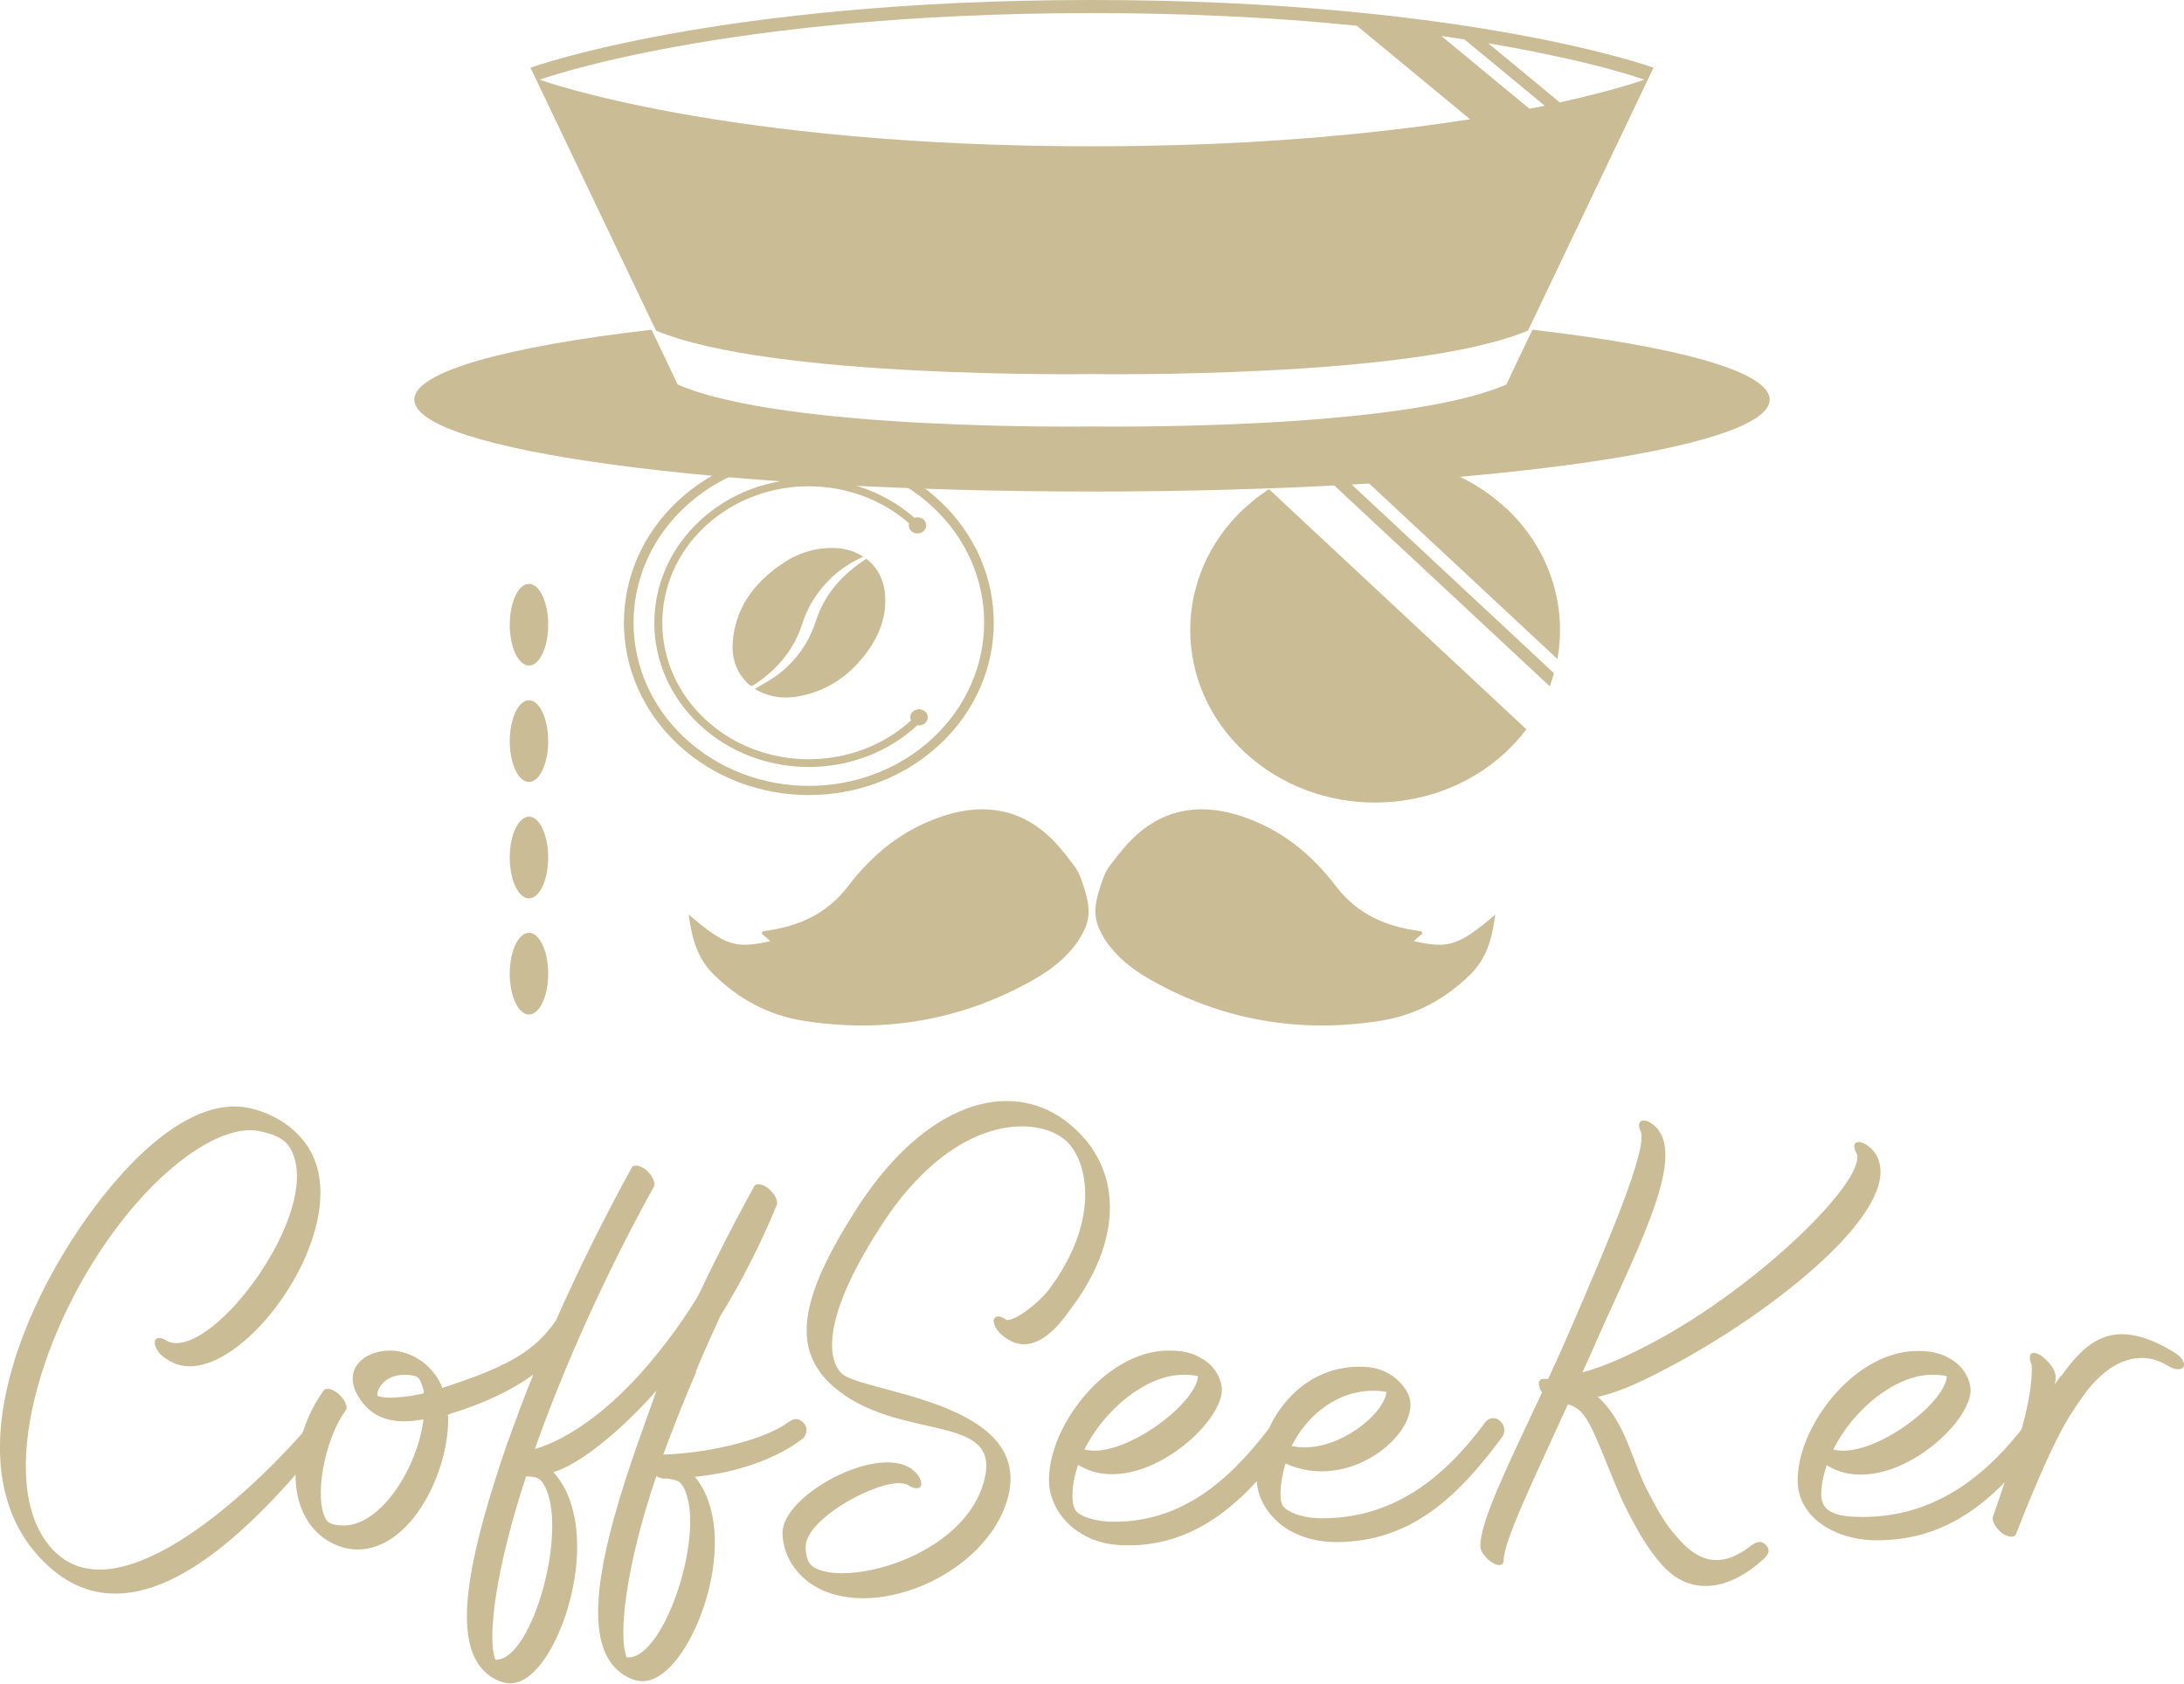 <?xml version="1.0" encoding="UTF-8"?>
<svg id="_圖層_1" data-name="圖層 1" xmlns="http://www.w3.org/2000/svg" viewBox="0 0 100 77.11">
  <defs>
    <style>
      .cls-1 {
        fill: #cabc95;
      }
    </style>
  </defs>
  <g>
    <g>
      <ellipse class="cls-1" cx="24.22" cy="33.94" rx=".88" ry="1.87"/>
      <ellipse class="cls-1" cx="24.22" cy="28.61" rx=".88" ry="1.87"/>
      <ellipse class="cls-1" cx="24.22" cy="44.59" rx=".88" ry="1.87"/>
      <ellipse class="cls-1" cx="24.22" cy="39.27" rx=".88" ry="1.87"/>
    </g>
    <g>
      <g>
        <g>
          <path class="cls-1" d="m51.27,39.07c1.44-1.86,3.31-2.41,5.48-1.72,1.89.6,3.3,1.76,4.44,3.26.96,1.25,2.28,1.84,3.85,2.03.04,0,.07.06.1.1-.12.11-.25.22-.41.36,1.61.36,2.06.21,3.74-1.22-.15,1.06-.37,1.98-1.15,2.75-1.16,1.14-2.53,1.87-4.12,2.12-3.77.59-7.26-.06-10.45-1.84-.6-.34-1.17-.73-1.64-1.23-.25-.27-.48-.56-.65-.88-.25-.44-.36-.87-.28-1.4.05-.32.14-.64.25-.95.1-.29.2-.57.4-.82.14-.19.29-.37.43-.56Z"/>
          <path class="cls-1" d="m48.73,39.07c-1.44-1.86-3.31-2.41-5.48-1.72-1.89.6-3.3,1.76-4.44,3.26-.96,1.25-2.28,1.84-3.85,2.03-.04,0-.07.06-.1.1.12.11.25.22.41.36-1.61.36-2.06.21-3.74-1.22.15,1.06.37,1.98,1.15,2.75,1.16,1.14,2.53,1.87,4.12,2.12,3.77.59,7.26-.06,10.45-1.84.6-.34,1.17-.73,1.64-1.23.25-.27.48-.56.65-.88.25-.44.36-.87.28-1.4-.05-.32-.14-.64-.25-.95-.1-.29-.2-.57-.4-.82-.14-.19-.29-.37-.43-.56Z"/>
        </g>
        <g>
          <g>
            <path class="cls-1" d="m56.98,23.27c-3.31,3.08-3.31,8.08,0,11.17s8.67,3.08,11.97,0c.35-.33.66-.68.94-1.04l-11.79-11c-.39.26-.77.55-1.12.88Z"/>
            <path class="cls-1" d="m68.95,23.27c-2.02-1.88-4.8-2.61-7.41-2.2l9.77,9.11c.44-2.44-.34-5.03-2.36-6.92Z"/>
            <path class="cls-1" d="m60.84,21.21c-.22.05-.43.11-.65.18l10.77,10.04c.07-.2.14-.4.19-.6l-10.31-9.62Z"/>
          </g>
          <g>
            <g>
              <ellipse class="cls-1" cx="42.01" cy="24.06" rx=".4" ry=".37"/>
              <ellipse class="cls-1" cx="42.08" cy="32.85" rx=".4" ry=".37"/>
              <path class="cls-1" d="m42.02,32.7c-.08.08-.16.16-.25.24-2.62,2.44-6.86,2.44-9.48,0-2.62-2.44-2.62-6.4,0-8.84s6.86-2.44,9.48,0c.04.04.09.08.13.13.06-.11.17-.2.29-.21-.05-.05-.11-.11-.16-.16-2.76-2.58-7.24-2.58-10,0-2.76,2.58-2.76,6.75,0,9.33,2.76,2.58,7.24,2.58,10,0,.09-.08.17-.16.25-.24-.12-.03-.23-.11-.26-.24Z"/>
            </g>
            <path class="cls-1" d="m43.02,34.1c3.31-3.08,3.31-8.08,0-11.17s-8.66-3.08-11.97,0-3.31,8.08,0,11.17c3.31,3.08,8.66,3.08,11.97,0Zm-11.66-10.88c3.13-2.92,8.21-2.92,11.35,0s3.13,7.66,0,10.58-8.21,2.92-11.35,0-3.13-7.66,0-10.58Z"/>
            <g>
              <path class="cls-1" d="m39.67,25.59c.51.4.76.91.84,1.5.14,1.15-.29,2.15-1.02,3.04-.62.76-1.4,1.33-2.39,1.63-.83.25-1.64.28-2.43-.15-.04-.02-.08-.05-.1-.07.3-.18.62-.34.9-.54.94-.66,1.55-1.53,1.89-2.57.39-1.21,1.2-2.13,2.31-2.84Z"/>
              <path class="cls-1" d="m39.53,25.5c-.87.37-1.55.94-2.08,1.66-.32.44-.56.91-.72,1.42-.36,1.12-1.08,2.01-2.08,2.7-.25.18-.26.18-.47-.04-.49-.51-.68-1.14-.63-1.81.1-1.51.9-2.66,2.17-3.55.75-.53,1.6-.83,2.57-.78.45.02.95.18,1.24.41Z"/>
            </g>
          </g>
        </g>
      </g>
      <g>
        <path class="cls-1" d="m70.17,15.1l-.21.43-.99,2.08c-4.94,2.14-18.97,1.92-18.97,1.92,0,0-14.03.22-18.97-1.92l-.99-2.08-.21-.43c-6.64.77-10.86,1.92-10.86,3.2,0,2.33,13.89,4.21,31.03,4.21s31.03-1.89,31.03-4.21c0-1.28-4.21-2.43-10.86-3.2Z"/>
        <path class="cls-1" d="m50,0c-17.2,0-25.71,3.1-25.71,3.1l5.54,11.61.21.43c5.29,2.22,19.96,1.99,19.96,1.99,0,0,14.67.23,19.96-1.99l.21-.43,5.54-11.61s-8.51-3.1-25.71-3.1Zm-25.29,3.65S33.08.6,50,.6c2.01,0,3.89.04,5.65.12,2.37.1,4.53.26,6.48.46l5.18,4.28c-3.11.49-7.13.94-12.07,1.14-1.65.06-3.39.1-5.24.1-16.92,0-25.29-3.05-25.29-3.05Zm45.32,1.33l-4.03-3.33c.36.05.72.1,1.06.16l3.67,3.03c-.22.05-.46.09-.7.14Zm1.39-.29l-3.28-2.71c1.6.27,2.92.55,3.98.79,2.11.49,3.17.88,3.17.88,0,0-1.02.37-3.05.85-.26.06-.53.12-.82.19Z"/>
      </g>
    </g>
  </g>
  <g>
    <path class="cls-1" d="m7.69,61.43s.05.02.14.05c2.08.5,6.78-5.86,5.57-8.67-.18-.41-.43-.78-1.48-1-1.71-.39-4.43,1.51-6.62,4.47-3.72,4.97-5.59,12.18-2.72,14.85,3.01,2.78,9.01-2.85,11.64-5.93.14-.14.5-.32.75-.07.27.25.07.66-.07.8-2.3,2.74-8.17,9.99-12.73,5.75-4.34-4.04-1.41-11.61,2.12-16.34,2.21-2.97,4.84-5.11,7.16-4.59,1.3.3,2.42,1.12,2.92,2.28,1.55,3.65-3.26,10.18-6.12,9.49-.21-.05-.43-.14-.68-.32-.3-.18-.52-.55-.48-.75.02-.23.3-.23.59-.02Z"/>
    <path class="cls-1" d="m31.88,62.82c-.57,1.32-1.07,2.6-1.51,3.79h.11c2.19-.09,4.65-.73,5.66-1.51.16-.11.41-.21.66.07.25.27.09.62-.07.73-1,.78-2.78,1.53-4.91,1.73,2.14,2.62.09,8.35-1.83,9.22-.18.09-.37.14-.57.14-.48,0-1.16-.34-1.57-1.03-1-1.71-.3-5.13,1.3-9.72.21-.59.68-1.92.91-2.56-1.57,1.78-3.45,3.35-4.72,3.74,2.26,2.49.57,8.21-1.21,9.4-.23.16-.48.27-.78.27-.43,0-1.12-.32-1.51-.98-1.03-1.71-.23-5.29,1.37-9.97.37-1,.75-2.08,1.21-3.19-.94.68-2.14,1.28-3.81,1.8-.02.02-.07.02-.11.05.02.07.02.14.02.21,0,2.49-1.73,5.95-4.15,5.95-.82,0-1.78-.46-2.33-1.39-1.07-1.8-.27-4.47.78-5.89.11-.16.43-.07.71.18.27.25.41.59.3.73-1.03,1.42-1.44,4.08-.91,4.97.05.09.14.3.82.3,1.71,0,3.38-2.65,3.65-4.86l-.48.07c-.87.09-1.85-.07-2.46-1.05-.82-1.25.16-2.17,1.41-2.17.78,0,1.67.43,2.21,1.32.07.14.14.25.18.39,3.03-.98,4.24-1.69,5.2-3.08,1-2.26,2.17-4.63,3.47-7,.09-.18.41-.11.68.11.27.25.43.59.34.75-2.33,4.22-4.18,8.42-5.45,12.02,1.57-.46,3.74-1.92,5.91-4.75.52-.66,1.05-1.42,1.55-2.24.78-1.64,1.64-3.33,2.58-5.04.07-.14.32-.14.62.07.3.23.5.59.41.8-.8,1.94-1.69,3.63-2.58,5.07-.39.87-.78,1.71-1.12,2.53Zm-12.48.87c-.05-.23-.14-.41-.18-.5-.05-.05-.07-.23-.71-.23-.87,0-1.28.64-1.23.96.14.07.48.11.94.07.34-.02.66-.07,1-.14.05-.02.14-.02.18-.05v-.11Zm3.29,12.32h.02c1.67,0,3.33-5.98,2.21-7.99-.14-.23-.21-.39-.78-.41h-.05c-1.37,4.13-1.8,7.39-1.41,8.4Zm6.02-.11h.07c1.69,0,3.58-5.86,2.51-7.8-.14-.21-.16-.27-.48-.34-.07-.02-.18-.05-.3-.05h-.14c-.07,0-.21-.05-.32-.11-1.41,4.15-1.76,7.37-1.35,8.31Z"/>
    <path class="cls-1" d="m41.5,67.98c-.98-.41-4.61,1.51-4.61,2.85,0,.66.23.82.3.89,1.37,1.03,7.03-.39,7.89-3.99.75-3.08-3.95-1.67-6.91-4.22-1.94-1.69-1.6-4.02,1.05-8.15.23-.37.48-.71.71-1.03,3.13-4.18,6.85-4.93,9.31-2.62,2.19,2.03,2.1,5.2-.25,8.28-.46.64-1.69,2.35-3.1,1.16-.27-.23-.46-.57-.37-.75.07-.16.27-.16.57.05.39.05,1.41-.73,1.92-1.37,2.42-3.22,1.78-5.93.82-6.82-1.21-1.12-4.68-1.3-7.89,3.01-.23.32-.46.64-.68,1-2.83,4.4-2.26,6.14-1.71,6.64,1,.89,8.67,1.25,7.62,5.59-.91,3.67-6.46,5.95-9.15,3.95-.84-.64-1.19-1.51-1.19-2.26,0-1.73,4.4-4.11,5.96-2.88.3.23.46.59.37.75-.09.18-.41.09-.64-.09Z"/>
    <path class="cls-1" d="m49.1,68.44c0,.73.23.84.39.93.27.16.84.32,1.51.32,3.01,0,5.16-1.73,7.1-4.27.73-1.6,2.21-2.83,4.13-2.83.46,0,.82.05,1.19.23.57.25,1.05.82,1.14,1.28.32,1.64-2.83,4.24-5.7,2.92-.14.48-.23.96-.23,1.42,0,.52.18.64.39.75.27.18.84.34,1.51.34,3.15,0,5.48-1.69,7.48-4.4.11-.16.41-.3.68-.05.27.25.21.57.09.73-2.03,2.74-4.18,4.81-7.6,4.81-.75,0-1.48-.16-2.17-.55-.91-.55-1.44-1.46-1.46-2.24-1.57,1.71-3.42,2.94-5.89,2.94-.75,0-1.46-.11-2.17-.55-.98-.59-1.46-1.57-1.46-2.44,0-.64.16-1.28.41-1.89.87-2.08,2.9-4.04,5.07-4.04.59,0,1.03.07,1.53.37.71.41.91,1.1.91,1.44-.05,1.71-3.99,5.04-6.59,3.42-.16.48-.25.94-.25,1.35Zm5.75-5.41c-.11-.05-.39-.07-.68-.07-1.69,0-3.61,1.6-4.52,3.42,1.71.46,5.11-2.05,5.2-3.35Zm8.62.71c-.11-.02-.34-.05-.59-.05-1.62,0-3.01,1.07-3.74,2.53,1.94.43,4.27-1.44,4.34-2.49Z"/>
    <path class="cls-1" d="m76.02,51.87c.98,1.71-1.32,5.82-3.24,10.27-.11.23-.23.48-.32.71,1-.27,2.12-.78,3.26-1.39,4.72-2.51,9.63-7.28,9.31-8.6-.14-.21-.21-.52.02-.55.21-.05.55.16.78.46,1.64,2.33-4.4,7.16-9.22,9.74-1.35.71-2.28,1.19-3.45,1.46l.02.02c1.28,1.16,1.55,2.97,2.28,4.33.41.8.82,1.51,1.23,1.96.62.73,1.71,1.92,3.49.5.16-.11.43-.3.68-.02.25.27.05.48-.09.62-1.48,1.37-3.33,1.85-4.72.23-.64-.73-1.1-1.57-1.53-2.4-.8-1.55-1.51-3.97-2.14-4.56-.16-.16-.34-.27-.59-.34-1.51,3.33-2.94,6.25-2.94,7.14,0,.25-.23.3-.52.11-.3-.18-.55-.52-.55-.75,0-1.19,1.35-3.88,2.83-7.05-.02,0-.02-.02-.02-.02-.21-.32-.16-.59.07-.59h.23c.27-.62.57-1.23.84-1.87,1.89-4.36,3.7-8.6,3.4-9.45-.14-.27-.11-.52.14-.52.25.02.59.27.75.57Z"/>
    <path class="cls-1" d="m83.39,68.44c0,.84.75,1.03,1.89,1.03,3.15,0,5.57-1.69,7.58-4.4.11-.16.32-.23.59.02.27.25.23.52.11.68-2.03,2.74-4.2,4.77-7.62,4.77-1.94,0-3.63-1.07-3.63-2.74,0-.64.16-1.28.41-1.89.87-2.08,2.9-4.04,5.07-4.04.59,0,1.03.07,1.53.37.71.41.91,1.1.91,1.44-.05,1.71-3.99,5.04-6.59,3.42-.16.48-.25.94-.25,1.35Zm5.75-5.41c-.11-.05-.39-.07-.68-.07-1.69,0-3.61,1.6-4.52,3.42,1.71.46,5.11-2.05,5.2-3.35Z"/>
    <path class="cls-1" d="m94.37,63.03c1.25-1.76,2.51-2.72,5.18-1.1.32.18.52.48.43.66-.07.16-.41.16-.73-.05-1.51-.91-2.97.09-3.88,1.41-.64.91-.94,1.37-1.69,3.01-.43.96-.89,2.05-1.37,3.29-.07.18-.34.16-.62-.02-.3-.23-.52-.59-.43-.8,0,0,.55-1.55,1.1-3.29.57-1.78.71-3.03.66-3.65-.07-.11-.11-.34-.05-.46.11-.16.41-.05.68.21.64.59.46,1,.43,1.16.14-.18.18-.25.27-.39Z"/>
  </g>
</svg>